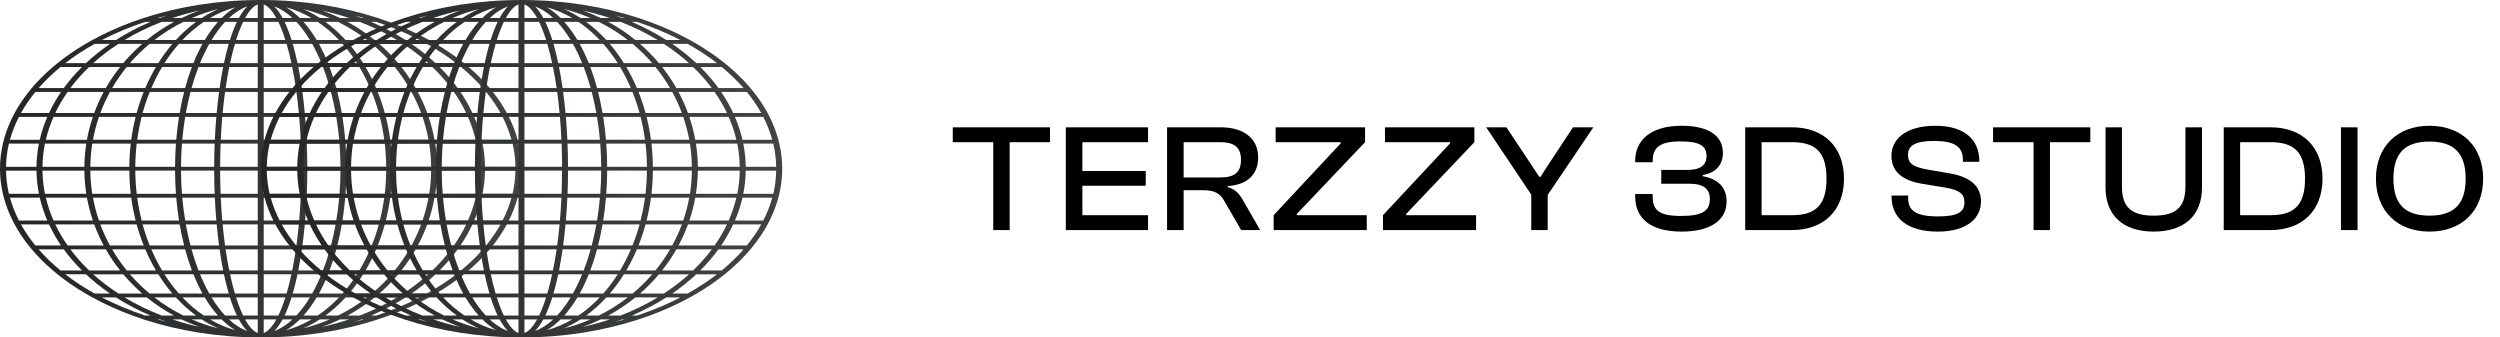 <svg width="163" height="22" viewBox="0 0 163 22" fill="none" xmlns="http://www.w3.org/2000/svg">
<path d="M65.83 15V9.27H68.46V8.3H62.12V9.27H64.76V15H65.83ZM74.852 15V14.03H70.572V12.11H74.702V11.15H70.572V9.27H74.852V8.3H69.492V15H74.852ZM77.173 15V12.4H78.403C79.243 12.4 79.553 12.62 79.853 13.15L80.923 15H82.163L81.043 13.06C80.803 12.64 80.563 12.34 80.043 12.2V12.13C81.303 12.06 82.033 11.38 82.033 10.27C82.033 9.02 81.093 8.3 79.573 8.3H76.093V15H77.173ZM77.173 9.27H79.563C80.463 9.27 80.913 9.6 80.913 10.42C80.913 11.26 80.463 11.57 79.563 11.57H77.173V9.27ZM89.112 15V14.03H84.552V13.95L89.002 9.27V8.3H83.172V9.27H87.412V9.35L83.042 14.03V15H89.112ZM96.24 15V14.03H91.68V13.95L96.13 9.27V8.3H90.3V9.27H94.54V9.35L90.17 14.03V15H96.24ZM100.909 15V12.71L103.889 8.3H102.559L100.989 10.68L100.439 11.53H100.359L99.799 10.68L98.219 8.3H96.899L99.839 12.69V15H100.909ZM109.634 15.1C111.464 15.1 112.574 14.4 112.574 13.13C112.574 12.2 111.994 11.66 111.024 11.49V11.41C111.884 11.27 112.334 10.73 112.334 9.97C112.334 8.83 111.364 8.2 109.654 8.2C107.574 8.2 106.614 9.18 106.614 10.49V10.58H107.754V10.51C107.754 9.63 108.194 9.22 109.564 9.22C110.864 9.22 111.264 9.53 111.264 10.18C111.264 10.78 110.844 11.08 110.034 11.08H108.314V11.98H110.184C111.024 11.98 111.484 12.29 111.484 12.97C111.484 13.76 110.984 14.08 109.594 14.08C108.114 14.08 107.754 13.67 107.754 12.79V12.65H106.614V12.81C106.614 14.17 107.534 15.1 109.634 15.1ZM116.837 15C118.917 15 120.227 13.72 120.227 11.65C120.227 9.58 118.917 8.3 116.837 8.3H113.787V15H116.837ZM116.837 9.27C118.387 9.27 119.087 9.93 119.087 11.65C119.087 13.37 118.387 14.03 116.837 14.03H114.857V9.27H116.837ZM126.351 15.1C128.331 15.1 129.161 14.16 129.161 13.14C129.161 12.16 128.501 11.55 127.161 11.31L125.531 11.03C124.741 10.86 124.401 10.67 124.401 10.09C124.401 9.49 124.881 9.19 126.101 9.19C127.491 9.19 127.981 9.6 127.981 10.42V10.55H129.051V10.49C129.051 9.18 128.161 8.2 126.201 8.2C124.121 8.2 123.321 9.18 123.321 10.15C123.321 11.25 124.121 11.77 125.251 11.97L126.891 12.24C127.741 12.4 128.081 12.62 128.081 13.2C128.081 13.83 127.631 14.11 126.351 14.11C124.881 14.11 124.411 13.71 124.411 12.91V12.75H123.331V12.81C123.331 14.22 124.351 15.1 126.351 15.1ZM133.658 15V9.27H136.288V8.3H129.948V9.27H132.588V15H133.658ZM140.42 15.1C142.43 15.1 143.57 14.04 143.57 12.22V8.3H142.49V12.15C142.49 13.5 141.89 14.06 140.42 14.06C138.95 14.06 138.35 13.5 138.35 12.15V8.3H137.28V12.22C137.28 14.04 138.42 15.1 140.42 15.1ZM148.037 15C150.117 15 151.427 13.72 151.427 11.65C151.427 9.58 150.117 8.3 148.037 8.3H144.987V15H148.037ZM148.037 9.27C149.587 9.27 150.287 9.93 150.287 11.65C150.287 13.37 149.587 14.03 148.037 14.03H146.057V9.27H148.037ZM153.711 15V8.3H152.631V15H153.711ZM158.401 15.1C160.521 15.1 161.901 13.74 161.901 11.65C161.901 9.56 160.521 8.2 158.401 8.2C156.301 8.2 154.911 9.56 154.911 11.65C154.911 13.74 156.301 15.1 158.401 15.1ZM158.401 14.06C156.811 14.06 156.051 13.32 156.051 11.65C156.051 9.98 156.811 9.23 158.401 9.23C159.991 9.23 160.761 9.98 160.761 11.65C160.761 13.32 159.991 14.06 158.401 14.06Z" fill="black"/>
<path d="M33.806 9.335C33.788 9.261 33.769 9.187 33.749 9.113C33.612 8.603 33.42 8.105 33.179 7.621C33.136 7.536 33.093 7.453 33.048 7.369C32.791 6.895 32.486 6.436 32.136 5.994C32.069 5.91 32 5.826 31.929 5.742C31.523 5.261 31.062 4.802 30.553 4.367C30.453 4.282 30.352 4.199 30.249 4.116C29.691 3.667 29.081 3.247 28.422 2.86C28.277 2.774 28.128 2.691 27.978 2.608C27.168 2.164 26.294 1.768 25.365 1.427C25.127 1.339 24.885 1.256 24.64 1.175C22.341 0.424 19.746 0 17 0C14.254 0 11.659 0.424 9.361 1.175C9.116 1.255 8.874 1.339 8.636 1.427C7.707 1.768 6.833 2.164 6.023 2.608C5.873 2.69 5.724 2.774 5.578 2.859C4.92 3.246 4.31 3.667 3.752 4.115C3.649 4.198 3.547 4.282 3.448 4.367C2.938 4.802 2.477 5.261 2.071 5.742C2.001 5.825 1.932 5.909 1.865 5.994C1.514 6.436 1.21 6.895 0.953 7.369C0.908 7.452 0.864 7.536 0.822 7.621C0.58 8.104 0.388 8.602 0.251 9.113C0.231 9.187 0.212 9.261 0.194 9.335C0.067 9.878 0 10.434 0 11C0 11.566 0.067 12.122 0.194 12.664C0.212 12.739 0.232 12.813 0.251 12.887C0.388 13.397 0.58 13.896 0.822 14.379C0.864 14.464 0.908 14.547 0.953 14.631C1.21 15.105 1.514 15.564 1.865 16.006C1.932 16.091 2.001 16.175 2.071 16.258C2.477 16.739 2.938 17.199 3.448 17.633C3.547 17.718 3.649 17.802 3.752 17.885C4.31 18.333 4.92 18.754 5.578 19.14C5.724 19.226 5.873 19.31 6.023 19.392C6.832 19.836 7.707 20.232 8.635 20.573C8.874 20.661 9.116 20.745 9.361 20.825C11.659 21.576 14.254 22 17 22C19.746 22 22.341 21.576 24.639 20.825C24.884 20.745 25.126 20.661 25.365 20.573C26.294 20.232 27.167 19.836 27.977 19.392C28.127 19.31 28.276 19.226 28.422 19.14C29.08 18.754 29.69 18.333 30.248 17.885C30.351 17.802 30.453 17.718 30.552 17.633C31.061 17.198 31.523 16.739 31.929 16.258C31.999 16.175 32.069 16.091 32.135 16.006C32.486 15.564 32.791 15.105 33.047 14.631C33.092 14.547 33.136 14.464 33.178 14.379C33.42 13.896 33.612 13.397 33.749 12.887C33.769 12.813 33.788 12.739 33.806 12.665C33.934 12.122 34 11.566 34 11C34 10.434 33.934 9.878 33.806 9.336L33.806 9.335ZM33.607 10.874H31.622C31.615 10.362 31.561 9.858 31.463 9.364H33.42C33.537 9.857 33.598 10.362 33.607 10.874H33.607ZM33.42 12.635H31.462C31.561 12.142 31.614 11.638 31.622 11.126H33.606C33.597 11.638 33.536 12.143 33.419 12.635H33.42ZM21.001 21.313C21.401 21.171 21.791 21.007 22.169 20.825H22.763C22.194 21.016 21.606 21.179 21.001 21.313ZM11.238 20.825H11.832C12.21 21.007 12.6 21.171 13 21.313C12.395 21.179 11.807 21.016 11.238 20.825ZM0.394 11.126H2.378C2.386 11.638 2.44 12.142 2.538 12.635H0.581C0.464 12.143 0.403 11.638 0.394 11.126ZM0.581 9.364H2.538C2.44 9.858 2.386 10.362 2.378 10.874H0.394C0.403 10.362 0.464 9.857 0.581 9.364ZM13 0.687C12.599 0.829 12.21 0.992 11.832 1.175H11.238C11.807 0.984 12.395 0.82 13 0.687ZM22.762 1.175H22.168C21.79 0.992 21.4 0.829 21 0.687C21.605 0.821 22.193 0.984 22.762 1.175ZM31.231 10.874H28.5C28.494 10.362 28.452 9.857 28.375 9.364H31.07C31.171 9.857 31.223 10.361 31.231 10.874ZM27.985 12.635H25.476C25.534 12.142 25.565 11.638 25.569 11.125H28.11C28.104 11.638 28.063 12.142 27.985 12.635ZM27.547 14.379H25.156C25.278 13.895 25.375 13.397 25.444 12.887H27.938C27.844 13.398 27.713 13.896 27.547 14.379H27.547ZM6.062 12.887H8.556C8.625 13.397 8.722 13.895 8.844 14.379H6.452C6.286 13.896 6.155 13.398 6.062 12.887H6.062ZM5.89 11.125H8.431C8.435 11.638 8.467 12.142 8.524 12.635H6.015C5.937 12.142 5.896 11.638 5.89 11.125ZM6.015 9.364H8.524C8.467 9.857 8.435 10.362 8.431 10.874H5.89C5.896 10.361 5.937 9.857 6.015 9.364ZM6.453 7.62H8.844C8.722 8.104 8.625 8.602 8.557 9.112H6.062C6.156 8.602 6.287 8.103 6.453 7.62H6.453ZM27.938 9.112H25.444C25.375 8.602 25.278 8.104 25.157 7.62H27.548C27.714 8.103 27.845 8.602 27.938 9.112H27.938ZM25.179 10.874H22.587C22.584 10.361 22.565 9.856 22.529 9.364H25.087C25.145 9.857 25.174 10.361 25.179 10.874ZM25.087 12.635H22.529C22.565 12.143 22.584 11.639 22.587 11.125H25.179C25.174 11.638 25.145 12.142 25.087 12.635ZM24.765 14.379H22.329C22.406 13.896 22.466 13.398 22.509 12.887H25.053C24.984 13.398 24.887 13.896 24.765 14.379ZM8.947 12.887H11.491C11.534 13.398 11.594 13.896 11.671 14.379H9.235C9.113 13.896 9.017 13.398 8.947 12.887ZM8.821 11.125H11.413C11.416 11.639 11.435 12.143 11.471 12.635H8.913C8.855 12.142 8.826 11.638 8.821 11.125ZM8.913 9.364H11.471C11.435 9.856 11.416 10.361 11.413 10.874H8.821C8.826 10.361 8.855 9.857 8.913 9.364ZM9.235 7.62H11.671C11.594 8.103 11.534 8.601 11.491 9.112H8.947C9.016 8.602 9.113 8.103 9.235 7.62ZM25.053 9.112H22.509C22.466 8.601 22.406 8.103 22.329 7.62H24.765C24.887 8.103 24.983 8.602 25.053 9.112ZM22.199 10.874H20.036C20.034 10.371 20.024 9.867 20.003 9.364H22.137C22.175 9.858 22.196 10.362 22.199 10.874H22.199ZM22.137 12.635H20.004C20.024 12.133 20.035 11.628 20.037 11.125H22.2C22.197 11.637 22.176 12.141 22.137 12.635H22.137ZM21.926 14.379H19.895C19.936 13.888 19.969 13.389 19.993 12.887H22.116C22.07 13.396 22.006 13.895 21.926 14.379ZM21.58 16.006H19.718C19.778 15.559 19.829 15.099 19.872 14.631H21.882C21.797 15.105 21.696 15.564 21.58 16.006ZM12.118 14.631H14.128C14.171 15.099 14.223 15.559 14.283 16.006H12.421C12.305 15.564 12.203 15.105 12.118 14.631ZM11.884 12.887H14.007C14.031 13.389 14.064 13.888 14.105 14.379H12.075C11.994 13.895 11.93 13.396 11.884 12.887ZM11.801 11.125H13.963C13.965 11.628 13.976 12.133 13.996 12.635H11.863C11.825 12.141 11.804 11.637 11.801 11.125ZM11.863 9.364H13.996C13.976 9.867 13.965 10.371 13.963 10.874H11.801C11.804 10.362 11.825 9.858 11.863 9.364ZM12.074 7.62H14.105C14.063 8.111 14.03 8.61 14.007 9.112H11.884C11.93 8.603 11.993 8.104 12.074 7.62ZM12.42 5.993H14.283C14.222 6.441 14.171 6.9 14.128 7.369H12.118C12.203 6.894 12.304 6.435 12.42 5.993ZM21.882 7.369H19.872C19.829 6.9 19.777 6.44 19.717 5.993H21.579C21.695 6.436 21.797 6.895 21.882 7.369ZM22.116 9.112H19.992C19.969 8.61 19.936 8.111 19.894 7.62H21.925C22.006 8.104 22.07 8.603 22.116 9.112ZM19.647 10.874H17.195V9.364H19.616C19.635 9.853 19.645 10.357 19.647 10.874H19.647ZM19.615 12.635H17.194V11.125H19.646C19.645 11.642 19.634 12.146 19.615 12.635H19.615ZM19.507 14.379H17.195V12.887H19.605C19.581 13.401 19.549 13.899 19.507 14.379ZM19.326 16.006H17.194V14.631H19.484C19.439 15.108 19.387 15.568 19.326 16.006ZM19.053 17.633H17.194V16.258H19.291C19.221 16.743 19.14 17.203 19.053 17.633ZM18.683 19.14H17.194V17.884H19C18.902 18.338 18.796 18.758 18.683 19.14ZM14.999 17.884H16.805V19.14H15.316C15.203 18.758 15.097 18.338 14.999 17.884ZM14.708 16.258H16.805V17.633H14.946C14.859 17.202 14.779 16.743 14.708 16.258ZM14.515 14.631H16.805V16.006H14.673C14.613 15.568 14.56 15.108 14.515 14.631ZM14.395 12.887H16.805V14.379H14.492C14.45 13.899 14.418 13.401 14.395 12.887H14.395ZM14.353 11.125H16.805V12.635H14.384C14.365 12.146 14.354 11.642 14.353 11.125ZM14.384 9.364H16.805V10.874H14.353C14.354 10.357 14.365 9.853 14.384 9.364ZM14.492 7.62H16.805V9.112H14.396C14.419 8.598 14.451 8.1 14.493 7.62H14.492ZM14.673 5.993H16.805V7.369H14.516C14.56 6.891 14.613 6.432 14.673 5.993ZM14.947 4.367H16.805V5.742H14.708C14.779 5.256 14.859 4.797 14.947 4.367ZM15.317 2.859H16.805V4.115H15C15.098 3.661 15.204 3.241 15.317 2.859ZM19 4.115H17.195V2.859H18.683C18.796 3.241 18.902 3.661 19 4.115ZM19.292 5.742H17.195V4.367H19.053C19.141 4.797 19.221 5.256 19.292 5.742ZM19.484 7.369H17.195V5.993H19.327C19.387 6.432 19.44 6.891 19.484 7.369ZM19.605 9.112H17.195V7.62H19.507C19.549 8.1 19.581 8.598 19.605 9.112ZM19.682 5.742C19.614 5.266 19.536 4.805 19.449 4.367H21.057C21.225 4.8 21.377 5.26 21.511 5.742H19.682ZM19.398 4.115C19.304 3.67 19.2 3.25 19.086 2.859H20.353C20.57 3.244 20.772 3.664 20.957 4.115H19.398H19.398ZM19.01 2.607C18.871 2.167 18.719 1.77 18.554 1.426H19.323C19.636 1.759 19.932 2.156 20.206 2.607H19.01H19.01ZM18.425 1.175C18.255 0.863 18.073 0.606 17.877 0.413C18.292 0.565 18.692 0.825 19.07 1.175H18.424H18.425ZM18.606 2.607H17.195V1.427H18.148C18.308 1.757 18.462 2.152 18.607 2.608L18.606 2.607ZM16.805 2.607H15.393C15.538 2.152 15.692 1.757 15.852 1.426H16.805V2.607ZM15.446 1.426C15.281 1.77 15.129 2.167 14.99 2.607H13.795C14.068 2.156 14.364 1.759 14.677 1.426H15.447H15.446ZM14.93 1.175C15.308 0.825 15.707 0.565 16.122 0.413C15.927 0.606 15.744 0.863 15.575 1.175H14.929H14.93ZM14.914 2.859C14.8 3.25 14.696 3.67 14.602 4.115H13.043C13.228 3.664 13.43 3.244 13.647 2.859H14.914ZM14.55 4.367C14.463 4.805 14.386 5.266 14.317 5.742H12.488C12.623 5.26 12.775 4.8 12.942 4.367H14.55ZM14.317 16.258C14.386 16.734 14.463 17.194 14.55 17.633H12.942C12.775 17.199 12.623 16.739 12.488 16.258H14.317ZM14.601 17.884C14.695 18.329 14.8 18.75 14.914 19.14H13.647C13.43 18.756 13.228 18.335 13.043 17.884H14.601ZM14.99 19.392C15.129 19.833 15.28 20.23 15.446 20.573H14.676C14.364 20.24 14.068 19.843 13.794 19.392H14.99H14.99ZM15.575 20.825C15.744 21.136 15.927 21.393 16.122 21.587C15.707 21.434 15.307 21.175 14.93 20.825H15.575H15.575ZM15.393 19.392H16.805V20.573H15.852C15.692 20.242 15.538 19.847 15.393 19.392ZM17.194 19.392H18.606C18.462 19.847 18.308 20.242 18.148 20.573H17.194V19.392ZM18.553 20.573C18.719 20.229 18.871 19.832 19.009 19.392H20.205C19.931 19.844 19.636 20.24 19.323 20.573H18.553H18.553ZM19.07 20.825C18.692 21.175 18.292 21.434 17.877 21.587C18.073 21.393 18.255 21.136 18.425 20.825H19.07H19.07ZM19.085 19.14C19.199 18.75 19.303 18.329 19.397 17.884H20.956C20.771 18.335 20.569 18.756 20.352 19.14H19.085H19.085ZM19.449 17.633C19.536 17.194 19.613 16.734 19.682 16.258H21.511C21.377 16.739 21.224 17.199 21.057 17.633H19.449ZM22.286 7.369C22.204 6.894 22.107 6.435 21.995 5.994H24.236C24.414 6.435 24.57 6.894 24.7 7.369H22.286ZM21.93 5.742C21.8 5.26 21.652 4.801 21.487 4.367H23.43C23.689 4.8 23.924 5.259 24.131 5.742H21.93ZM21.387 4.115C21.206 3.666 21.009 3.246 20.794 2.859H22.333C22.672 3.244 22.989 3.663 23.276 4.115H21.388H21.387ZM20.648 2.608C20.383 2.163 20.096 1.767 19.79 1.427H20.712C21.206 1.759 21.672 2.155 22.102 2.608H20.648ZM19.549 1.175C19.265 0.893 18.965 0.656 18.653 0.473C19.23 0.629 19.785 0.868 20.311 1.175H19.549ZM17.194 0.289C17.47 0.387 17.75 0.691 18.017 1.175H17.194V0.289ZM16.805 1.175H15.981C16.248 0.691 16.527 0.387 16.805 0.289V1.175ZM14.449 1.175H13.688C14.214 0.868 14.768 0.629 15.345 0.473C15.033 0.657 14.734 0.894 14.449 1.175ZM14.209 1.427C13.903 1.768 13.615 2.163 13.351 2.608H11.896C12.327 2.155 12.792 1.759 13.287 1.427H14.209ZM13.204 2.859C12.99 3.246 12.792 3.666 12.611 4.115H10.723C11.011 3.663 11.326 3.244 11.666 2.859H13.205H13.204ZM12.511 4.367C12.347 4.801 12.199 5.26 12.069 5.742H9.868C10.075 5.259 10.309 4.8 10.569 4.367H12.511ZM12.004 5.994C11.892 6.435 11.794 6.894 11.713 7.369H9.299C9.429 6.894 9.585 6.435 9.762 5.994H12.004ZM11.712 14.631C11.794 15.105 11.892 15.564 12.004 16.006H9.762C9.584 15.564 9.429 15.105 9.299 14.631H11.713H11.712ZM12.068 16.258C12.199 16.739 12.347 17.199 12.511 17.633H10.568C10.309 17.2 10.074 16.74 9.867 16.258H12.068ZM12.611 17.884C12.792 18.333 12.99 18.754 13.204 19.14H11.666C11.326 18.756 11.01 18.336 10.722 17.884H12.611ZM13.35 19.392C13.615 19.837 13.902 20.233 14.209 20.573H13.287C12.792 20.241 12.326 19.845 11.896 19.392H13.35ZM14.449 20.825C14.734 21.107 15.033 21.343 15.345 21.527C14.768 21.371 14.213 21.132 13.688 20.825H14.449ZM16.805 21.71C16.528 21.612 16.248 21.308 15.981 20.825H16.805V21.71ZM17.194 20.825H18.017C17.75 21.308 17.471 21.612 17.194 21.71V20.825ZM19.549 20.825H20.311C19.785 21.132 19.23 21.371 18.653 21.527C18.965 21.343 19.265 21.107 19.549 20.825ZM19.789 20.573C20.095 20.232 20.382 19.837 20.648 19.392H22.102C21.672 19.845 21.206 20.241 20.711 20.573H19.789ZM20.794 19.14C21.009 18.754 21.206 18.333 21.387 17.884H23.276C22.988 18.336 22.672 18.756 22.332 19.14H20.794ZM21.487 17.633C21.651 17.199 21.799 16.739 21.93 16.258H24.131C23.924 16.741 23.689 17.2 23.43 17.633H21.487ZM21.994 16.006C22.107 15.564 22.204 15.105 22.286 14.631H24.7C24.57 15.105 24.414 15.564 24.236 16.006H21.995H21.994ZM25.09 7.369C24.96 6.895 24.806 6.436 24.63 5.994H26.829C27.07 6.435 27.282 6.894 27.459 7.369H25.09ZM24.526 5.742C24.321 5.261 24.089 4.801 23.832 4.367H25.734C26.087 4.8 26.406 5.259 26.687 5.742H24.526ZM23.678 4.115C23.397 3.667 23.089 3.246 22.758 2.859H24.243C24.705 3.244 25.134 3.663 25.525 4.115H23.678H23.678ZM22.533 2.608C22.125 2.164 21.684 1.768 21.216 1.427H22.042C22.714 1.759 23.346 2.155 23.931 2.608H22.534H22.533ZM20.85 1.175C20.503 0.95 20.142 0.753 19.769 0.59C20.366 0.738 20.943 0.937 21.498 1.175H20.851H20.85ZM13.148 1.175H12.501C13.056 0.937 13.633 0.738 14.23 0.59C13.857 0.754 13.496 0.95 13.148 1.175H13.148ZM12.782 1.427C12.314 1.768 11.873 2.164 11.465 2.608H10.068C10.652 2.155 11.285 1.759 11.957 1.427H12.783H12.782ZM11.241 2.859C10.909 3.246 10.601 3.667 10.32 4.115H8.473C8.864 3.663 9.293 3.244 9.755 2.859H11.24H11.241ZM10.167 4.367C9.91 4.802 9.678 5.261 9.473 5.742H7.312C7.593 5.259 7.912 4.8 8.264 4.367H10.167ZM9.369 5.994C9.192 6.436 9.039 6.895 8.909 7.369H6.54C6.717 6.894 6.928 6.435 7.17 5.994H9.369ZM8.909 14.631C9.039 15.104 9.192 15.564 9.369 16.006H7.17C6.928 15.564 6.717 15.105 6.54 14.631H8.909ZM9.473 16.258C9.678 16.739 9.91 17.198 10.167 17.633H8.264C7.912 17.2 7.593 16.74 7.312 16.258H9.473ZM10.32 17.884C10.602 18.333 10.909 18.753 11.241 19.14H9.755C9.293 18.756 8.864 18.336 8.473 17.884H10.32ZM11.466 19.392C11.874 19.836 12.314 20.232 12.783 20.573H11.957C11.285 20.241 10.652 19.845 10.068 19.392H11.465H11.466ZM13.148 20.825C13.496 21.05 13.858 21.246 14.23 21.41C13.633 21.262 13.056 21.063 12.502 20.825H13.149H13.148ZM20.851 20.825H21.498C20.944 21.063 20.367 21.262 19.769 21.41C20.142 21.246 20.503 21.05 20.851 20.825H20.851ZM21.217 20.573C21.685 20.232 22.125 19.836 22.534 19.392H23.931C23.346 19.845 22.714 20.241 22.042 20.573H21.216H21.217ZM22.758 19.14C23.09 18.753 23.397 18.333 23.679 17.884H25.526C25.135 18.336 24.706 18.756 24.244 19.14H22.758ZM23.832 17.633C24.089 17.198 24.321 16.739 24.526 16.258H26.687C26.406 16.741 26.087 17.2 25.734 17.633H23.832ZM24.63 16.006C24.806 15.564 24.96 15.104 25.09 14.631H27.459C27.282 15.105 27.07 15.564 26.829 16.006H24.63ZM25.569 10.874C25.564 10.362 25.532 9.858 25.475 9.364H27.984C28.062 9.857 28.103 10.362 28.109 10.874H25.569ZM28.331 9.113C28.239 8.602 28.109 8.104 27.945 7.621H30.509C30.722 8.104 30.89 8.602 31.01 9.113H28.331ZM27.857 7.369C27.683 6.895 27.477 6.436 27.239 5.994H29.59C29.899 6.435 30.17 6.894 30.396 7.369H27.857ZM27.1 5.742C26.825 5.261 26.513 4.801 26.169 4.367H28.188C28.639 4.8 29.048 5.259 29.408 5.742H27.1ZM25.963 4.115C25.585 3.667 25.173 3.246 24.727 2.859H26.279C26.87 3.244 27.42 3.663 27.921 4.115H25.963H25.963ZM24.426 2.608C23.879 2.164 23.287 1.768 22.659 1.427H23.458C24.319 1.759 25.13 2.155 25.878 2.608H24.426H24.426ZM11.341 1.427C10.713 1.768 10.121 2.164 9.573 2.608H8.121C8.87 2.155 9.68 1.759 10.541 1.427H11.341H11.341ZM9.273 2.859C8.827 3.246 8.414 3.667 8.037 4.115H6.08C6.58 3.663 7.13 3.244 7.721 2.859H9.273H9.273ZM7.831 4.367C7.486 4.802 7.175 5.261 6.9 5.742H4.592C4.952 5.259 5.36 4.8 5.812 4.367H7.831ZM6.76 5.994C6.523 6.436 6.317 6.895 6.143 7.369H3.603C3.83 6.894 4.1 6.435 4.409 5.994H6.76ZM6.054 7.621C5.891 8.104 5.761 8.602 5.668 9.113H2.989C3.109 8.602 3.277 8.104 3.49 7.621H6.054H6.054ZM5.626 9.364C5.549 9.858 5.506 10.362 5.5 10.874H2.77C2.777 10.362 2.83 9.857 2.93 9.364H5.626ZM2.77 11.126H5.5C5.506 11.638 5.548 12.142 5.626 12.635H2.929C2.829 12.143 2.777 11.638 2.769 11.126H2.77ZM5.668 12.887C5.761 13.397 5.891 13.896 6.054 14.379H3.49C3.278 13.896 3.11 13.398 2.99 12.887H5.668ZM6.143 14.631C6.317 15.105 6.523 15.564 6.76 16.006H4.409C4.1 15.565 3.83 15.106 3.603 14.631H6.143ZM6.9 16.258C7.175 16.739 7.486 17.199 7.831 17.633H5.812C5.36 17.2 4.952 16.741 4.592 16.258H6.9ZM8.037 17.885C8.414 18.333 8.827 18.754 9.272 19.14H7.721C7.13 18.756 6.58 18.337 6.079 17.885H8.037ZM9.573 19.392C10.121 19.836 10.712 20.232 11.341 20.573H10.541C9.68 20.241 8.87 19.845 8.121 19.392H9.573ZM22.659 20.573C23.288 20.232 23.879 19.836 24.427 19.392H25.879C25.13 19.845 24.32 20.241 23.459 20.573H22.659ZM24.728 19.14C25.173 18.754 25.586 18.333 25.963 17.885H27.921C27.42 18.337 26.87 18.756 26.279 19.14H24.728ZM26.169 17.633C26.514 17.198 26.826 16.739 27.101 16.258H29.409C29.049 16.741 28.64 17.2 28.189 17.633H26.169ZM27.24 16.006C27.477 15.564 27.683 15.105 27.857 14.631H30.397C30.171 15.106 29.9 15.565 29.591 16.006H27.24ZM27.946 14.379C28.11 13.896 28.239 13.397 28.332 12.887H31.011C30.89 13.398 30.723 13.896 30.51 14.379H27.946ZM28.375 12.635C28.452 12.142 28.494 11.638 28.5 11.126H31.231C31.223 11.638 31.171 12.143 31.07 12.635H28.375ZM33.35 9.113H31.408C31.29 8.602 31.125 8.104 30.917 7.621H32.765C33.014 8.104 33.209 8.602 33.35 9.113ZM32.633 7.369H30.804C30.584 6.895 30.322 6.436 30.02 5.994H31.693C32.054 6.435 32.37 6.894 32.634 7.369H32.633ZM31.48 5.742H29.842C29.492 5.261 29.096 4.801 28.658 4.367H30.056C30.583 4.8 31.059 5.259 31.48 5.742ZM29.744 4.115H28.396C27.917 3.667 27.392 3.246 26.825 2.859H27.828C28.518 3.244 29.16 3.663 29.744 4.115ZM27.361 2.608H26.442C25.746 2.164 24.994 1.768 24.195 1.427H24.536C25.541 1.759 26.487 2.155 27.36 2.608H27.361ZM23.724 1.175H23.571C23.422 1.118 23.271 1.064 23.118 1.011C23.322 1.063 23.524 1.118 23.724 1.175ZM10.882 1.011C10.729 1.064 10.579 1.118 10.429 1.175H10.277C10.476 1.118 10.678 1.063 10.882 1.011ZM9.463 1.427H9.805C9.006 1.768 8.254 2.164 7.557 2.608H6.639C7.512 2.155 8.458 1.759 9.463 1.427ZM6.172 2.859H7.175C6.609 3.246 6.084 3.667 5.604 4.115H4.256C4.84 3.663 5.482 3.244 6.172 2.859ZM3.944 4.367H5.342C4.904 4.802 4.507 5.261 4.158 5.742H2.52C2.941 5.259 3.417 4.8 3.944 4.367ZM2.307 5.994H3.98C3.679 6.436 3.417 6.895 3.196 7.369H1.366C1.631 6.894 1.946 6.435 2.307 5.994ZM1.235 7.621H3.083C2.875 8.104 2.71 8.602 2.592 9.113H0.65C0.791 8.602 0.986 8.104 1.235 7.621ZM0.65 12.887H2.593C2.71 13.397 2.875 13.895 3.083 14.379H1.235C0.986 13.896 0.791 13.398 0.65 12.887ZM1.366 14.631H3.196C3.417 15.104 3.679 15.564 3.98 16.006H2.307C1.946 15.564 1.631 15.105 1.366 14.631ZM2.52 16.258H4.158C4.507 16.739 4.904 17.198 5.342 17.633H3.944C3.417 17.2 2.941 16.74 2.52 16.258ZM4.256 17.884H5.604C6.083 18.333 6.608 18.753 7.174 19.14H6.171C5.482 18.756 4.84 18.336 4.255 17.884H4.256ZM6.639 19.392H7.557C8.254 19.836 9.006 20.232 9.804 20.573H9.462C8.458 20.241 7.512 19.845 6.639 19.392ZM10.276 20.825H10.429C10.579 20.882 10.729 20.936 10.882 20.989C10.678 20.937 10.476 20.882 10.276 20.825ZM23.119 20.989C23.271 20.936 23.422 20.882 23.572 20.825H23.724C23.525 20.882 23.323 20.937 23.119 20.989ZM24.538 20.573H24.196C24.994 20.232 25.746 19.836 26.443 19.392H27.361C26.488 19.845 25.542 20.241 24.538 20.573ZM27.829 19.14H26.826C27.392 18.754 27.917 18.333 28.396 17.885H29.744C29.16 18.337 28.518 18.756 27.828 19.14H27.829ZM30.057 17.633H28.658C29.096 17.198 29.493 16.739 29.843 16.258H31.48C31.06 16.741 30.584 17.2 30.057 17.633ZM31.693 16.006H30.02C30.322 15.564 30.584 15.105 30.804 14.631H32.633C32.369 15.106 32.053 15.565 31.693 16.006H31.693ZM32.766 14.379H30.917C31.125 13.896 31.291 13.397 31.408 12.887H33.35C33.21 13.398 33.014 13.896 32.766 14.379Z" fill="url(#paint0_linear_1088_56)"/>
<path d="M50.806 9.335C50.788 9.261 50.769 9.187 50.749 9.113C50.612 8.603 50.42 8.105 50.179 7.621C50.136 7.536 50.093 7.453 50.048 7.369C49.791 6.895 49.486 6.436 49.136 5.994C49.069 5.91 49 5.826 48.929 5.742C48.523 5.261 48.062 4.802 47.553 4.367C47.453 4.282 47.352 4.199 47.249 4.116C46.691 3.667 46.081 3.247 45.422 2.86C45.277 2.774 45.128 2.691 44.978 2.608C44.168 2.164 43.294 1.768 42.365 1.427C42.127 1.339 41.885 1.256 41.64 1.175C39.341 0.424 36.746 0 34 0C31.254 0 28.659 0.424 26.361 1.175C26.116 1.255 25.874 1.339 25.636 1.427C24.707 1.768 23.833 2.164 23.023 2.608C22.873 2.69 22.724 2.774 22.578 2.859C21.92 3.246 21.31 3.667 20.752 4.115C20.649 4.198 20.547 4.282 20.448 4.367C19.939 4.802 19.477 5.261 19.071 5.742C19.001 5.825 18.931 5.909 18.865 5.994C18.514 6.436 18.209 6.895 17.953 7.369C17.908 7.452 17.864 7.536 17.822 7.621C17.58 8.104 17.388 8.602 17.251 9.113C17.231 9.187 17.212 9.261 17.195 9.335C17.067 9.878 17 10.434 17 11C17 11.566 17.067 12.122 17.195 12.664C17.212 12.739 17.232 12.813 17.251 12.887C17.388 13.397 17.58 13.896 17.822 14.379C17.864 14.464 17.908 14.547 17.953 14.631C18.209 15.105 18.514 15.564 18.865 16.006C18.931 16.091 19.001 16.175 19.071 16.258C19.477 16.739 19.939 17.199 20.448 17.633C20.547 17.718 20.649 17.802 20.752 17.885C21.31 18.333 21.92 18.754 22.578 19.14C22.724 19.226 22.873 19.31 23.023 19.392C23.832 19.836 24.706 20.232 25.635 20.573C25.874 20.661 26.116 20.745 26.361 20.825C28.659 21.576 31.254 22 34 22C36.746 22 39.341 21.576 41.639 20.825C41.884 20.745 42.126 20.661 42.365 20.573C43.294 20.232 44.167 19.836 44.977 19.392C45.127 19.31 45.276 19.226 45.422 19.14C46.08 18.754 46.69 18.333 47.248 17.885C47.351 17.802 47.453 17.718 47.552 17.633C48.062 17.198 48.523 16.739 48.929 16.258C48.999 16.175 49.069 16.091 49.135 16.006C49.486 15.564 49.791 15.105 50.047 14.631C50.092 14.547 50.136 14.464 50.178 14.379C50.42 13.896 50.612 13.397 50.749 12.887C50.769 12.813 50.788 12.739 50.806 12.665C50.934 12.122 51 11.566 51 11C51 10.434 50.934 9.878 50.806 9.336L50.806 9.335ZM50.607 10.874H48.622C48.615 10.362 48.561 9.858 48.463 9.364H50.42C50.537 9.857 50.598 10.362 50.607 10.874H50.607ZM50.42 12.635H48.462C48.56 12.142 48.614 11.638 48.622 11.126H50.606C50.597 11.638 50.536 12.143 50.419 12.635H50.42ZM38.001 21.313C38.401 21.171 38.791 21.007 39.169 20.825H39.763C39.194 21.016 38.606 21.179 38.001 21.313ZM28.238 20.825H28.832C29.21 21.007 29.6 21.171 30 21.313C29.395 21.179 28.807 21.016 28.238 20.825ZM17.394 11.126H19.378C19.386 11.638 19.44 12.142 19.538 12.635H17.581C17.464 12.143 17.403 11.638 17.394 11.126ZM17.581 9.364H19.538C19.44 9.858 19.386 10.362 19.378 10.874H17.394C17.403 10.362 17.464 9.857 17.581 9.364ZM30 0.687C29.599 0.829 29.21 0.992 28.832 1.175H28.238C28.807 0.984 29.395 0.82 30 0.687ZM39.762 1.175H39.168C38.79 0.992 38.4 0.829 38 0.687C38.605 0.821 39.193 0.984 39.762 1.175ZM48.231 10.874H45.501C45.495 10.362 45.452 9.857 45.375 9.364H48.071C48.171 9.857 48.223 10.361 48.231 10.874ZM44.985 12.635H42.476C42.533 12.142 42.565 11.638 42.569 11.125H45.11C45.104 11.638 45.063 12.142 44.985 12.635ZM44.547 14.379H42.156C42.278 13.895 42.375 13.397 42.444 12.887H44.938C44.844 13.398 44.713 13.896 44.547 14.379H44.547ZM23.062 12.887H25.556C25.625 13.397 25.722 13.895 25.843 14.379H23.452C23.286 13.896 23.155 13.398 23.062 12.887H23.062ZM22.89 11.125H25.431C25.435 11.638 25.467 12.142 25.524 12.635H23.015C22.937 12.142 22.896 11.638 22.89 11.125ZM23.015 9.364H25.524C25.466 9.857 25.435 10.362 25.431 10.874H22.89C22.896 10.361 22.937 9.857 23.015 9.364ZM23.453 7.62H25.844C25.722 8.104 25.625 8.602 25.556 9.112H23.062C23.156 8.602 23.287 8.103 23.453 7.62H23.453ZM44.938 9.112H42.444C42.375 8.602 42.278 8.104 42.157 7.62H44.548C44.714 8.103 44.845 8.602 44.938 9.112H44.938ZM42.179 10.874H39.587C39.584 10.361 39.565 9.856 39.529 9.364H42.087C42.145 9.857 42.174 10.361 42.179 10.874ZM42.087 12.635H39.529C39.565 12.143 39.584 11.639 39.587 11.125H42.179C42.174 11.638 42.145 12.142 42.087 12.635ZM41.765 14.379H39.329C39.406 13.896 39.466 13.398 39.509 12.887H42.053C41.984 13.398 41.887 13.896 41.765 14.379ZM25.947 12.887H28.491C28.534 13.398 28.594 13.896 28.671 14.379H26.235C26.113 13.896 26.017 13.398 25.947 12.887ZM25.821 11.125H28.413C28.416 11.639 28.435 12.143 28.471 12.635H25.913C25.855 12.142 25.826 11.638 25.821 11.125ZM25.913 9.364H28.471C28.435 9.856 28.416 10.361 28.413 10.874H25.821C25.826 10.361 25.855 9.857 25.913 9.364ZM26.235 7.62H28.671C28.594 8.103 28.534 8.601 28.491 9.112H25.947C26.016 8.602 26.113 8.103 26.235 7.62ZM42.053 9.112H39.509C39.466 8.601 39.406 8.103 39.329 7.62H41.765C41.887 8.103 41.983 8.602 42.053 9.112ZM39.199 10.874H37.036C37.034 10.371 37.024 9.867 37.003 9.364H39.136C39.175 9.858 39.196 10.362 39.199 10.874H39.199ZM39.137 12.635H37.004C37.024 12.133 37.035 11.628 37.037 11.125H39.2C39.197 11.637 39.176 12.141 39.137 12.635H39.137ZM38.926 14.379H36.895C36.936 13.888 36.969 13.389 36.993 12.887H39.116C39.07 13.396 39.007 13.895 38.926 14.379ZM38.58 16.006H36.718C36.778 15.559 36.829 15.099 36.872 14.631H38.882C38.797 15.105 38.696 15.564 38.58 16.006ZM29.118 14.631H31.128C31.171 15.099 31.223 15.559 31.283 16.006H29.421C29.305 15.564 29.203 15.105 29.118 14.631ZM28.884 12.887H31.007C31.031 13.389 31.064 13.888 31.105 14.379H29.075C28.994 13.895 28.93 13.396 28.884 12.887ZM28.801 11.125H30.963C30.965 11.628 30.976 12.133 30.996 12.635H28.863C28.825 12.141 28.804 11.637 28.801 11.125ZM28.863 9.364H30.996C30.976 9.867 30.965 10.371 30.963 10.874H28.801C28.804 10.362 28.825 9.858 28.863 9.364ZM29.074 7.62H31.105C31.063 8.111 31.03 8.61 31.007 9.112H28.884C28.93 8.603 28.994 8.104 29.074 7.62ZM29.42 5.993H31.282C31.222 6.441 31.171 6.9 31.128 7.369H29.118C29.203 6.894 29.304 6.435 29.42 5.993ZM38.882 7.369H36.872C36.829 6.9 36.777 6.44 36.717 5.993H38.579C38.695 6.436 38.797 6.895 38.882 7.369ZM39.116 9.112H36.992C36.969 8.61 36.936 8.111 36.894 7.62H38.925C39.006 8.104 39.07 8.603 39.116 9.112ZM36.647 10.874H34.194V9.364H36.616C36.635 9.853 36.645 10.357 36.647 10.874H36.647ZM36.615 12.635H34.194V11.125H36.646C36.645 11.642 36.634 12.146 36.615 12.635H36.615ZM36.507 14.379H34.194V12.887H36.605C36.581 13.401 36.549 13.899 36.507 14.379ZM36.327 16.006H34.194V14.631H36.484C36.44 15.108 36.387 15.568 36.327 16.006ZM36.053 17.633H34.194V16.258H36.291C36.221 16.743 36.141 17.203 36.053 17.633ZM35.683 19.14H34.194V17.884H36C35.902 18.338 35.796 18.758 35.683 19.14ZM31.999 17.884H33.805V19.14H32.316C32.203 18.758 32.097 18.338 31.999 17.884ZM31.708 16.258H33.805V17.633H31.946C31.859 17.202 31.779 16.743 31.708 16.258ZM31.515 14.631H33.805V16.006H31.673C31.613 15.568 31.56 15.108 31.515 14.631ZM31.395 12.887H33.805V14.379H31.492C31.451 13.899 31.419 13.401 31.395 12.887H31.395ZM31.353 11.125H33.806V12.635H31.384C31.365 12.146 31.355 11.642 31.353 11.125ZM31.384 9.364H33.806V10.874H31.353C31.355 10.357 31.365 9.853 31.384 9.364ZM31.492 7.62H33.806V9.112H31.395C31.419 8.598 31.451 8.1 31.493 7.62H31.492ZM31.673 5.993H33.806V7.369H31.516C31.56 6.891 31.613 6.432 31.673 5.993ZM31.947 4.367H33.806V5.742H31.708C31.779 5.256 31.859 4.797 31.947 4.367ZM32.317 2.859H33.806V4.115H32C32.098 3.661 32.204 3.241 32.317 2.859ZM36 4.115H34.194V2.859H35.683C35.796 3.241 35.903 3.661 36 4.115ZM36.292 5.742H34.194V4.367H36.053C36.141 4.797 36.221 5.256 36.292 5.742ZM36.484 7.369H34.194V5.993H36.327C36.387 6.432 36.44 6.891 36.484 7.369ZM36.605 9.112H34.194V7.62H36.507C36.549 8.1 36.581 8.598 36.605 9.112ZM36.682 5.742C36.614 5.266 36.536 4.805 36.449 4.367H38.057C38.225 4.8 38.377 5.26 38.511 5.742H36.682ZM36.398 4.115C36.304 3.67 36.2 3.25 36.086 2.859H37.353C37.57 3.244 37.772 3.664 37.957 4.115H36.398H36.398ZM36.01 2.607C35.871 2.167 35.719 1.77 35.554 1.426H36.324C36.636 1.759 36.932 2.156 37.206 2.607H36.01H36.01ZM35.425 1.175C35.255 0.863 35.073 0.606 34.877 0.413C35.292 0.565 35.692 0.825 36.07 1.175H35.424H35.425ZM35.606 2.607H34.194V1.427H35.148C35.308 1.757 35.462 2.152 35.607 2.608L35.606 2.607ZM33.806 2.607H32.393C32.538 2.152 32.692 1.757 32.852 1.426H33.806V2.607ZM32.446 1.426C32.281 1.77 32.129 2.167 31.99 2.607H30.795C31.068 2.156 31.364 1.759 31.677 1.426H32.447H32.446ZM31.93 1.175C32.308 0.825 32.707 0.565 33.122 0.413C32.927 0.606 32.744 0.863 32.575 1.175H31.929H31.93ZM31.914 2.859C31.8 3.25 31.696 3.67 31.602 4.115H30.043C30.228 3.664 30.43 3.244 30.647 2.859H31.914ZM31.55 4.367C31.463 4.805 31.386 5.266 31.317 5.742H29.488C29.623 5.26 29.775 4.8 29.942 4.367H31.55ZM31.317 16.258C31.386 16.734 31.463 17.194 31.55 17.633H29.942C29.775 17.199 29.623 16.739 29.488 16.258H31.317ZM31.602 17.884C31.695 18.329 31.8 18.75 31.914 19.14H30.647C30.43 18.756 30.228 18.335 30.043 17.884H31.602ZM31.99 19.392C32.129 19.833 32.28 20.23 32.446 20.573H31.676C31.363 20.24 31.068 19.843 30.794 19.392H31.99H31.99ZM32.575 20.825C32.744 21.136 32.927 21.393 33.122 21.587C32.707 21.434 32.307 21.175 31.93 20.825H32.575H32.575ZM32.393 19.392H33.806V20.573H32.852C32.692 20.242 32.538 19.847 32.393 19.392ZM34.194 19.392H35.606C35.462 19.847 35.308 20.242 35.148 20.573H34.194V19.392ZM35.553 20.573C35.719 20.229 35.871 19.832 36.009 19.392H37.205C36.931 19.844 36.636 20.24 36.323 20.573H35.553H35.553ZM36.07 20.825C35.692 21.175 35.292 21.434 34.877 21.587C35.073 21.393 35.255 21.136 35.425 20.825H36.07H36.07ZM36.085 19.14C36.199 18.75 36.303 18.329 36.397 17.884H37.956C37.771 18.335 37.569 18.756 37.352 19.14H36.085H36.085ZM36.449 17.633C36.536 17.194 36.614 16.734 36.682 16.258H38.511C38.377 16.739 38.224 17.199 38.057 17.633H36.449ZM39.286 7.369C39.204 6.894 39.107 6.435 38.995 5.994H41.236C41.414 6.435 41.57 6.894 41.7 7.369H39.286ZM38.93 5.742C38.8 5.26 38.652 4.801 38.487 4.367H40.43C40.689 4.8 40.924 5.259 41.131 5.742H38.93ZM38.387 4.115C38.206 3.666 38.008 3.246 37.794 2.859H39.333C39.672 3.244 39.989 3.663 40.276 4.115H38.388H38.387ZM37.648 2.608C37.383 2.163 37.096 1.767 36.79 1.427H37.712C38.206 1.759 38.672 2.155 39.102 2.608H37.648ZM36.55 1.175C36.265 0.893 35.965 0.656 35.653 0.473C36.23 0.629 36.785 0.868 37.311 1.175H36.55ZM34.194 0.289C34.47 0.387 34.75 0.691 35.017 1.175H34.194V0.289ZM33.805 1.175H32.981C33.248 0.691 33.528 0.387 33.805 0.289V1.175ZM31.449 1.175H30.688C31.214 0.868 31.768 0.629 32.345 0.473C32.033 0.657 31.734 0.894 31.449 1.175ZM31.209 1.427C30.903 1.768 30.615 2.163 30.351 2.608H28.896C29.327 2.155 29.792 1.759 30.287 1.427H31.209ZM30.204 2.859C29.99 3.246 29.792 3.666 29.611 4.115H27.723C28.011 3.663 28.326 3.244 28.666 2.859H30.205H30.204ZM29.511 4.367C29.347 4.801 29.199 5.26 29.069 5.742H26.867C27.075 5.259 27.309 4.8 27.569 4.367H29.511ZM29.004 5.994C28.892 6.435 28.794 6.894 28.712 7.369H26.299C26.429 6.894 26.585 6.435 26.762 5.994H29.004ZM28.712 14.631C28.794 15.105 28.892 15.564 29.004 16.006H26.762C26.584 15.564 26.429 15.105 26.299 14.631H28.712H28.712ZM29.068 16.258C29.199 16.739 29.347 17.199 29.511 17.633H27.568C27.309 17.2 27.074 16.74 26.867 16.258H29.068ZM29.611 17.884C29.792 18.333 29.99 18.754 30.204 19.14H28.666C28.326 18.756 28.01 18.336 27.722 17.884H29.611ZM30.35 19.392C30.615 19.837 30.902 20.233 31.209 20.573H30.287C29.792 20.241 29.326 19.845 28.896 19.392H30.35ZM31.449 20.825C31.734 21.107 32.033 21.343 32.345 21.527C31.768 21.371 31.213 21.132 30.688 20.825H31.449ZM33.805 21.71C33.528 21.612 33.248 21.308 32.981 20.825H33.805V21.71ZM34.194 20.825H35.017C34.75 21.308 34.471 21.612 34.194 21.71V20.825ZM36.55 20.825H37.311C36.785 21.132 36.23 21.371 35.653 21.527C35.965 21.343 36.265 21.107 36.55 20.825ZM36.789 20.573C37.095 20.232 37.382 19.837 37.648 19.392H39.102C38.672 19.845 38.206 20.241 37.711 20.573H36.789ZM37.794 19.14C38.008 18.754 38.206 18.333 38.387 17.884H40.276C39.988 18.336 39.672 18.756 39.332 19.14H37.794ZM38.487 17.633C38.651 17.199 38.799 16.739 38.93 16.258H41.131C40.923 16.741 40.689 17.2 40.43 17.633H38.487ZM38.995 16.006C39.107 15.564 39.204 15.105 39.286 14.631H41.7C41.57 15.105 41.414 15.564 41.236 16.006H38.995H38.995ZM42.09 7.369C41.96 6.895 41.806 6.436 41.63 5.994H43.829C44.071 6.435 44.282 6.894 44.459 7.369H42.09ZM41.526 5.742C41.321 5.261 41.089 4.801 40.832 4.367H42.734C43.087 4.8 43.406 5.259 43.687 5.742H41.526ZM40.678 4.115C40.397 3.667 40.089 3.246 39.758 2.859H41.243C41.705 3.244 42.134 3.663 42.525 4.115H40.678H40.678ZM39.533 2.608C39.125 2.164 38.684 1.768 38.216 1.427H39.042C39.714 1.759 40.346 2.155 40.931 2.608H39.534H39.533ZM37.85 1.175C37.503 0.95 37.142 0.753 36.769 0.59C37.366 0.738 37.943 0.937 38.498 1.175H37.851H37.85ZM30.148 1.175H29.501C30.055 0.937 30.633 0.738 31.23 0.59C30.857 0.754 30.496 0.95 30.148 1.175H30.148ZM29.782 1.427C29.314 1.768 28.873 2.164 28.465 2.608H27.067C27.652 2.155 28.285 1.759 28.957 1.427H29.782H29.782ZM28.241 2.859C27.909 3.246 27.602 3.667 27.32 4.115H25.473C25.864 3.663 26.293 3.244 26.755 2.859H28.24H28.241ZM27.167 4.367C26.91 4.802 26.678 5.261 26.473 5.742H24.312C24.593 5.259 24.912 4.8 25.264 4.367H27.167ZM26.369 5.994C26.192 6.436 26.039 6.895 25.909 7.369H23.54C23.717 6.894 23.928 6.435 24.17 5.994H26.369ZM25.909 14.631C26.039 15.104 26.192 15.564 26.369 16.006H24.17C23.928 15.564 23.717 15.105 23.54 14.631H25.909ZM26.473 16.258C26.678 16.739 26.91 17.198 27.167 17.633H25.264C24.912 17.2 24.593 16.74 24.312 16.258H26.473ZM27.32 17.884C27.602 18.333 27.909 18.753 28.241 19.14H26.755C26.294 18.756 25.864 18.336 25.473 17.884H27.32ZM28.465 19.392C28.874 19.836 29.314 20.232 29.782 20.573H28.957C28.285 20.241 27.652 19.845 27.067 19.392H28.465H28.465ZM30.148 20.825C30.497 21.05 30.858 21.246 31.23 21.41C30.633 21.262 30.056 21.063 29.502 20.825H30.149H30.148ZM37.851 20.825H38.498C37.944 21.063 37.367 21.262 36.769 21.41C37.142 21.246 37.503 21.05 37.851 20.825H37.851ZM38.217 20.573C38.685 20.232 39.126 19.836 39.534 19.392H40.931C40.346 19.845 39.714 20.241 39.042 20.573H38.216H38.217ZM39.758 19.14C40.09 18.753 40.397 18.333 40.679 17.884H42.526C42.135 18.336 41.706 18.756 41.244 19.14H39.758ZM40.832 17.633C41.089 17.198 41.321 16.739 41.526 16.258H43.687C43.406 16.741 43.087 17.2 42.734 17.633H40.832ZM41.63 16.006C41.806 15.564 41.96 15.104 42.09 14.631H44.459C44.282 15.105 44.071 15.564 43.829 16.006H41.63ZM42.569 10.874C42.564 10.362 42.532 9.858 42.475 9.364H44.984C45.062 9.857 45.103 10.362 45.109 10.874H42.569ZM45.331 9.113C45.239 8.602 45.109 8.104 44.945 7.621H47.509C47.722 8.104 47.89 8.602 48.01 9.113H45.331ZM44.856 7.369C44.683 6.895 44.477 6.436 44.239 5.994H46.59C46.899 6.435 47.17 6.894 47.396 7.369H44.856ZM44.1 5.742C43.825 5.261 43.513 4.801 43.169 4.367H45.188C45.639 4.8 46.048 5.259 46.408 5.742H44.1ZM42.963 4.115C42.586 3.667 42.173 3.246 41.727 2.859H43.279C43.87 3.244 44.42 3.663 44.921 4.115H42.963H42.963ZM41.426 2.608C40.879 2.164 40.287 1.768 39.659 1.427H40.458C41.319 1.759 42.13 2.155 42.878 2.608H41.426H41.426ZM28.341 1.427C27.713 1.768 27.121 2.164 26.573 2.608H25.121C25.87 2.155 26.68 1.759 27.541 1.427H28.341H28.341ZM26.273 2.859C25.827 3.246 25.415 3.667 25.037 4.115H23.079C23.58 3.663 24.13 3.244 24.721 2.859H26.273H26.273ZM24.831 4.367C24.486 4.802 24.175 5.261 23.9 5.742H21.591C21.952 5.259 22.36 4.8 22.812 4.367H24.831ZM23.76 5.994C23.523 6.436 23.317 6.895 23.143 7.369H20.603C20.83 6.894 21.1 6.435 21.409 5.994H23.76ZM23.054 7.621C22.891 8.104 22.761 8.602 22.668 9.113H19.989C20.11 8.602 20.277 8.104 20.49 7.621H23.054H23.054ZM22.626 9.364C22.549 9.858 22.506 10.362 22.5 10.874H19.77C19.777 10.362 19.83 9.857 19.93 9.364H22.626ZM19.77 11.126H22.5C22.506 11.638 22.548 12.142 22.626 12.635H19.93C19.829 12.143 19.777 11.638 19.769 11.126H19.77ZM22.668 12.887C22.761 13.397 22.891 13.896 23.054 14.379H20.49C20.278 13.896 20.11 13.398 19.99 12.887H22.668ZM23.143 14.631C23.317 15.105 23.523 15.564 23.76 16.006H21.409C21.1 15.565 20.83 15.106 20.603 14.631H23.143ZM23.9 16.258C24.175 16.739 24.486 17.199 24.831 17.633H22.812C22.36 17.2 21.952 16.741 21.591 16.258H23.9ZM25.037 17.885C25.414 18.333 25.827 18.754 26.272 19.14H24.721C24.13 18.756 23.58 18.337 23.079 17.885H25.037ZM26.573 19.392C27.121 19.836 27.712 20.232 28.341 20.573H27.541C26.68 20.241 25.87 19.845 25.121 19.392H26.573ZM39.659 20.573C40.288 20.232 40.879 19.836 41.427 19.392H42.879C42.13 19.845 41.32 20.241 40.459 20.573H39.659ZM41.728 19.14C42.173 18.754 42.586 18.333 42.963 17.885H44.921C44.42 18.337 43.87 18.756 43.279 19.14H41.728ZM43.169 17.633C43.514 17.198 43.826 16.739 44.101 16.258H46.409C46.048 16.741 45.64 17.2 45.189 17.633H43.169ZM44.24 16.006C44.477 15.564 44.683 15.105 44.857 14.631H47.397C47.171 15.106 46.9 15.565 46.591 16.006H44.24ZM44.946 14.379C45.11 13.896 45.239 13.397 45.332 12.887H48.011C47.891 13.398 47.723 13.896 47.51 14.379H44.946ZM45.375 12.635C45.452 12.142 45.494 11.638 45.501 11.126H48.231C48.223 11.638 48.171 12.143 48.071 12.635H45.375ZM50.35 9.113H48.408C48.29 8.602 48.125 8.104 47.917 7.621H49.765C50.014 8.104 50.209 8.602 50.35 9.113ZM49.633 7.369H47.804C47.584 6.895 47.322 6.436 47.02 5.994H48.693C49.054 6.435 49.37 6.894 49.634 7.369H49.633ZM48.48 5.742H46.842C46.492 5.261 46.096 4.801 45.658 4.367H47.056C47.583 4.8 48.059 5.259 48.48 5.742ZM46.744 4.115H45.397C44.917 3.667 44.392 3.246 43.825 2.859H44.828C45.518 3.244 46.16 3.663 46.744 4.115ZM44.361 2.608H43.442C42.746 2.164 41.994 1.768 41.195 1.427H41.536C42.541 1.759 43.487 2.155 44.361 2.608H44.361ZM40.724 1.175H40.571C40.422 1.118 40.271 1.064 40.118 1.011C40.322 1.063 40.524 1.118 40.724 1.175ZM27.882 1.011C27.729 1.064 27.578 1.118 27.429 1.175H27.276C27.476 1.118 27.678 1.063 27.882 1.011ZM26.463 1.427H26.805C26.006 1.768 25.254 2.164 24.557 2.608H23.639C24.512 2.155 25.458 1.759 26.463 1.427ZM23.172 2.859H24.175C23.609 3.246 23.084 3.667 22.604 4.115H21.256C21.84 3.663 22.482 3.244 23.172 2.859ZM20.944 4.367H22.342C21.904 4.802 21.508 5.261 21.158 5.742H19.52C19.941 5.259 20.417 4.8 20.944 4.367ZM19.307 5.994H20.98C20.679 6.436 20.417 6.895 20.196 7.369H18.366C18.631 6.894 18.947 6.435 19.307 5.994ZM18.235 7.621H20.083C19.875 8.104 19.71 8.602 19.592 9.113H17.65C17.791 8.602 17.986 8.104 18.235 7.621ZM17.65 12.887H19.593C19.71 13.397 19.875 13.895 20.084 14.379H18.235C17.986 13.896 17.791 13.398 17.65 12.887ZM18.366 14.631H20.196C20.417 15.104 20.679 15.564 20.98 16.006H19.307C18.947 15.564 18.631 15.105 18.366 14.631ZM19.52 16.258H21.158C21.508 16.739 21.904 17.198 22.342 17.633H20.944C20.417 17.2 19.941 16.74 19.52 16.258ZM21.256 17.884H22.604C23.083 18.333 23.608 18.753 24.174 19.14H23.171C22.482 18.756 21.84 18.336 21.255 17.884H21.256ZM23.639 19.392H24.557C25.254 19.836 26.006 20.232 26.804 20.573H26.462C25.458 20.241 24.512 19.845 23.639 19.392ZM27.276 20.825H27.429C27.578 20.882 27.729 20.936 27.882 20.989C27.678 20.937 27.476 20.882 27.276 20.825ZM40.119 20.989C40.271 20.936 40.422 20.882 40.572 20.825H40.724C40.525 20.882 40.323 20.937 40.119 20.989ZM41.538 20.573H41.196C41.994 20.232 42.746 19.836 43.443 19.392H44.361C43.487 19.845 42.542 20.241 41.538 20.573ZM44.829 19.14H43.826C44.392 18.754 44.917 18.333 45.397 17.885H46.744C46.16 18.337 45.518 18.756 44.828 19.14H44.829ZM47.057 17.633H45.658C46.096 17.198 46.493 16.739 46.843 16.258H48.48C48.06 16.741 47.584 17.2 47.057 17.633ZM48.693 16.006H47.02C47.322 15.564 47.584 15.105 47.804 14.631H49.633C49.369 15.106 49.053 15.565 48.693 16.006H48.693ZM49.766 14.379H47.917C48.126 13.896 48.291 13.397 48.408 12.887H50.35C50.21 13.398 50.014 13.896 49.766 14.379Z" fill="url(#paint1_linear_1088_56)"/>
<defs>
<linearGradient id="paint0_linear_1088_56" x1="0" y1="11" x2="34" y2="11" gradientUnits="userSpaceOnUse">
<stop stop-color="#232526"/>
<stop offset="1" stop-color="#414345"/>
</linearGradient>
<linearGradient id="paint1_linear_1088_56" x1="17" y1="11" x2="51" y2="11" gradientUnits="userSpaceOnUse">
<stop stop-color="#232526"/>
<stop offset="1" stop-color="#414345"/>
</linearGradient>
</defs>
</svg>
